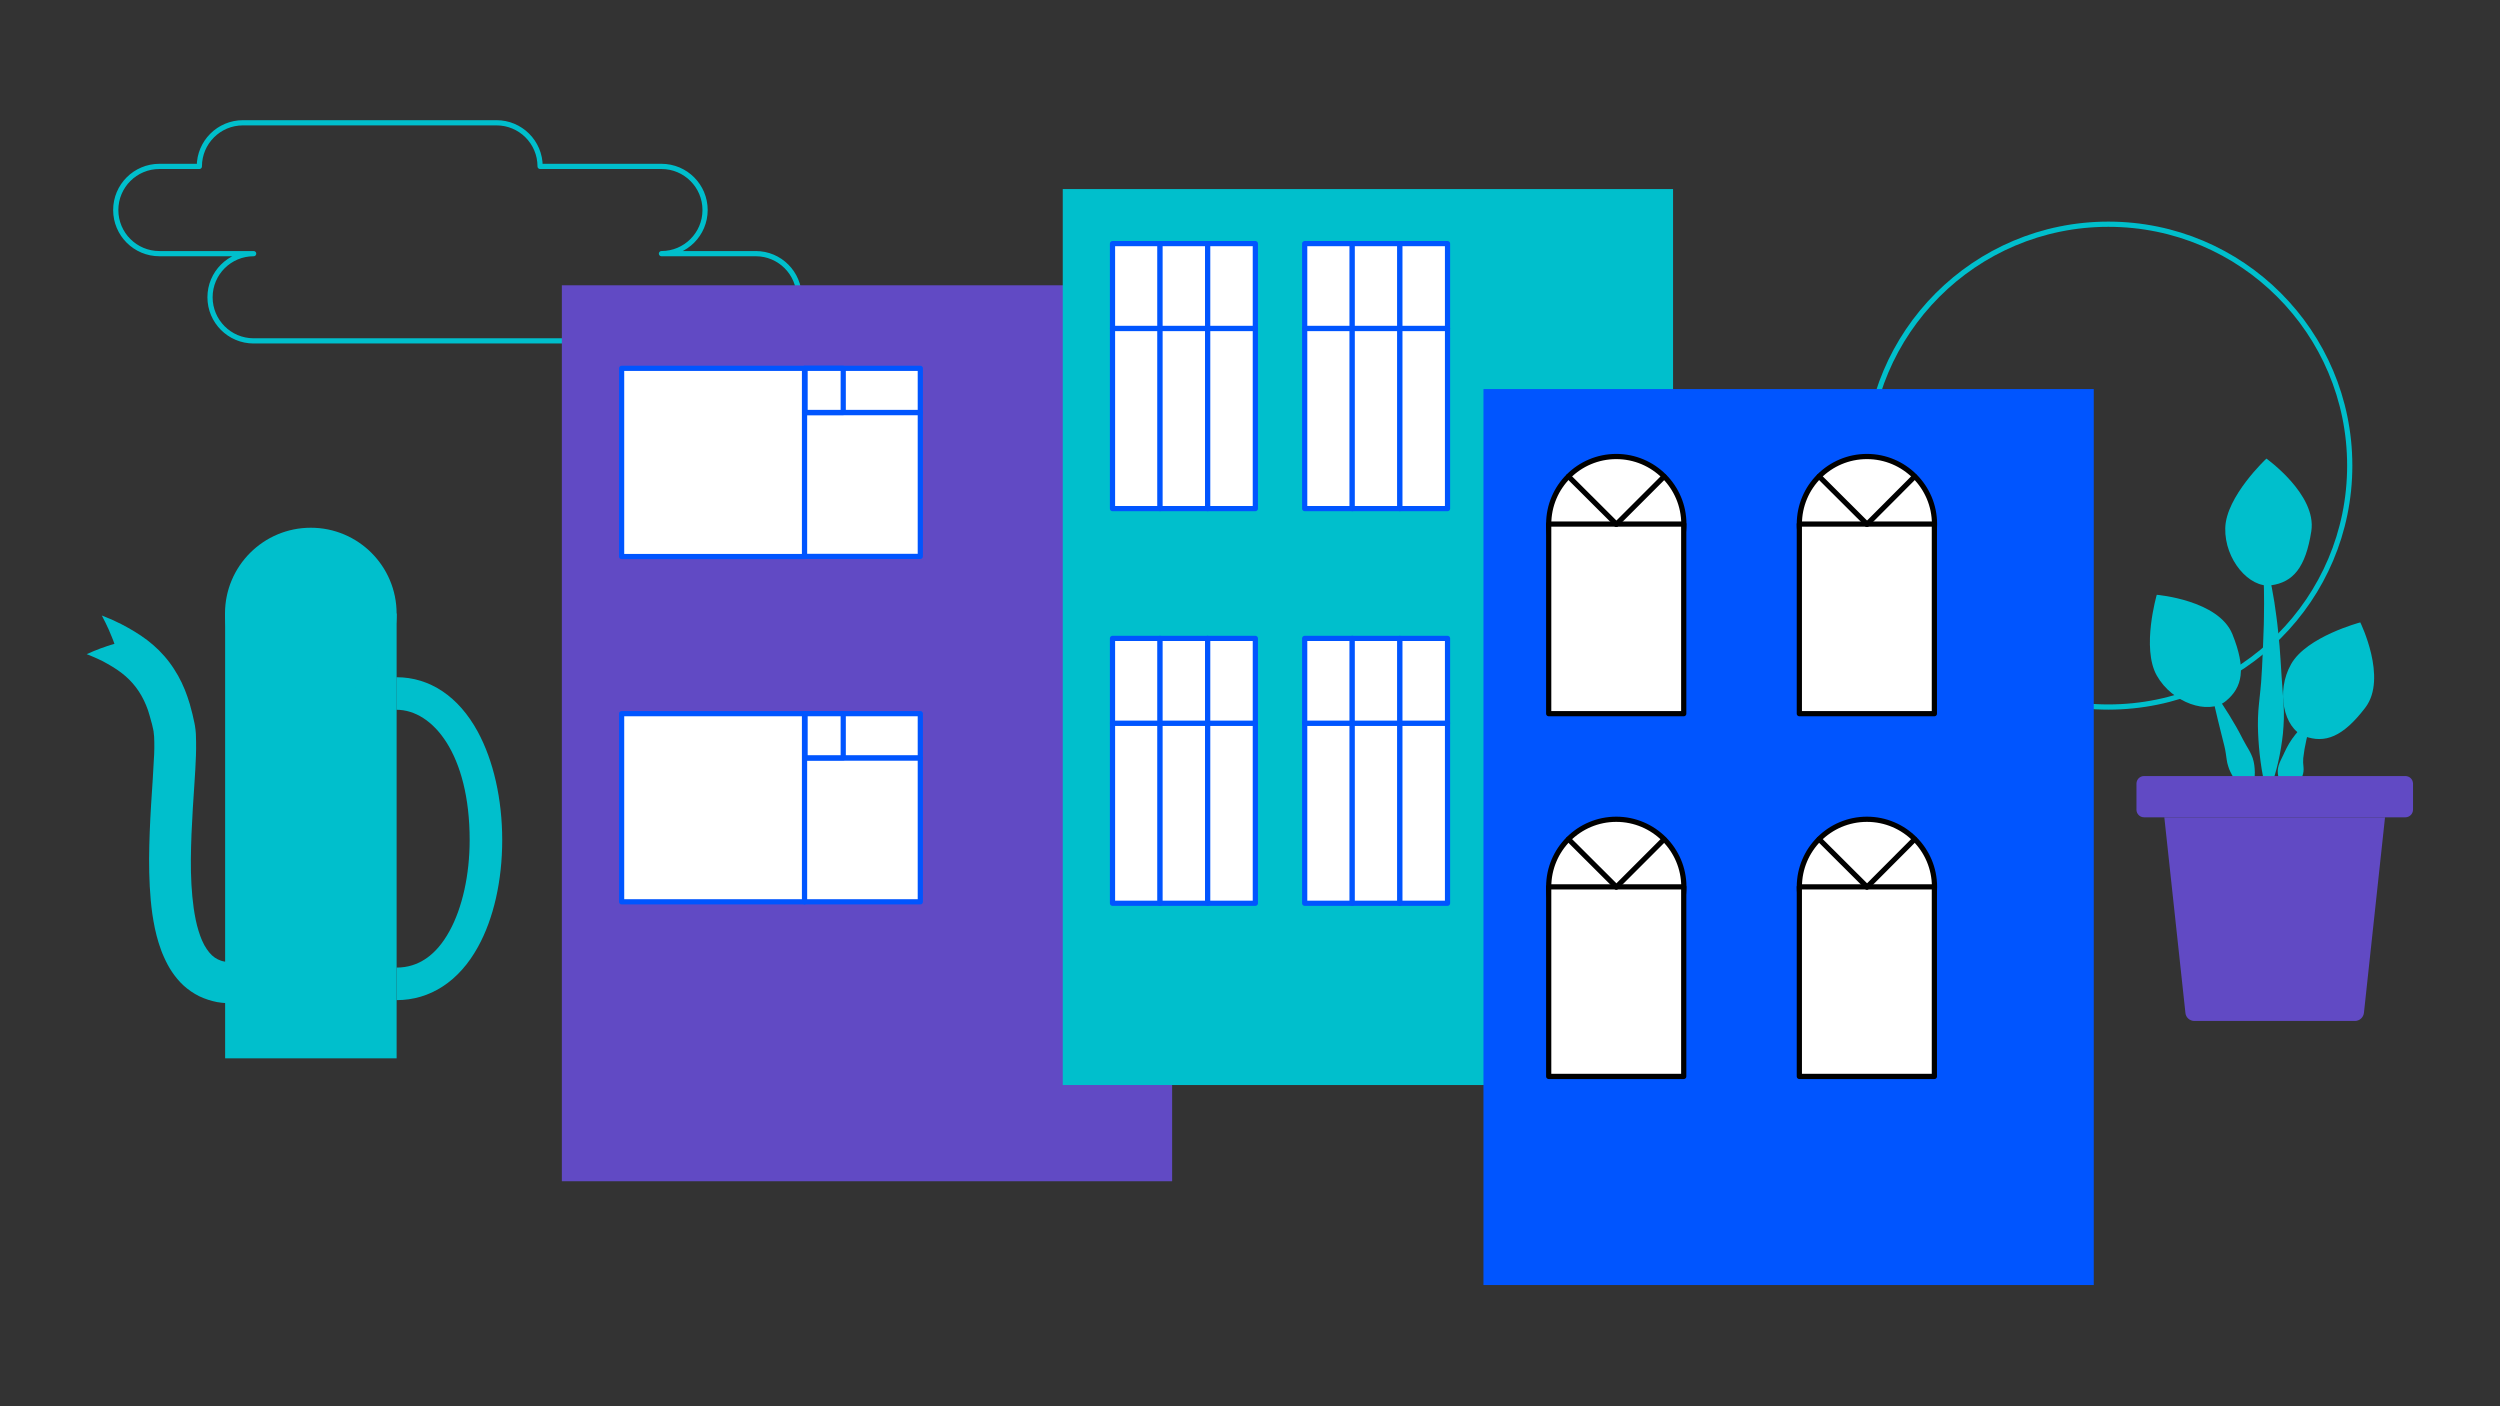 <?xml version="1.0" encoding="utf-8"?>
<!-- Generator: Adobe Illustrator 24.0.1, SVG Export Plug-In . SVG Version: 6.00 Build 0)  -->
<svg version="1.1" id="Layer_1" xmlns="http://www.w3.org/2000/svg" xmlns:xlink="http://www.w3.org/1999/xlink" x="0px" y="0px"
	 viewBox="0 0 1920 1080" style="enable-background:new 0 0 1920 1080;" xml:space="preserve">
<rect x="0" y="0" width="1920" height="1080" fill="#333333" stroke="none"/>
<style type="text/css">
	.st0{fill:none;stroke:#00BFCC;stroke-width:4;stroke-linecap:round;stroke-linejoin:round;stroke-miterlimit:10;}
	.st1{fill:#00BFCC;}
	.st2{fill:#614AC4;}
	.st3{fill:#FFFFFF;stroke:#0055FF;stroke-width:4;stroke-linecap:round;stroke-linejoin:round;stroke-miterlimit:10;}
	.st4{fill:#0055FF;}
	.st5{fill:#FFFFFF;stroke:#000000;stroke-width:4;stroke-linecap:round;stroke-linejoin:round;stroke-miterlimit:10;}
</style>
<circle class="st0" cx="1619.2" cy="357.6" r="185.4"/>
<path class="st0" d="M580.4,194.8H508c18.5,0,33.5-15,33.5-33.5l0,0c0-18.5-15-33.5-33.5-33.5h-93.2c0-18.5-15-33.5-33.5-33.5H186.6
	c-18.5,0-33.5,15-33.5,33.5h-30.7c-18.5,0-33.5,15-33.5,33.5l0,0c0,18.5,15,33.5,33.5,33.5h72.4c-18.5,0-33.5,15-33.5,33.5l0,0
	c0,18.5,15,33.5,33.5,33.5h385.5c18.5,0,33.5-15,33.5-33.5l0,0C613.8,209.8,598.9,194.8,580.4,194.8z"/>
<g>
	<path class="st1" d="M1700.6,531.7c4,5.8,7.9,11.7,11.6,17.7c3.7,6,7.2,12.1,10.4,18.5c0.8,1.6,1.7,3.1,2.6,4.7
		c0.9,1.6,1.9,3.1,2.7,4.7c0.8,1.6,1.6,3.2,2.2,5c0.6,1.7,0.9,3.5,1.2,5.3c0.2,1.8,0.4,3.7,0.4,5.6c0,0.9,0,1.9-0.1,2.9
		c-0.1,1-0.2,1.9-0.3,2.9c-0.2,1.9-0.7,3.9-1.3,5.9c-0.3,1-0.7,2-1.2,2.9l-0.7,1.4c-0.3,0.5-0.5,0.9-0.9,1.4l-1.9,0.1
		c-1.6-1.6-2.7-3.1-3.9-4.6c-1.2-1.5-2.2-2.9-3.2-4.4c-1-1.5-1.9-2.9-2.8-4.4c-0.9-1.5-1.7-2.9-2.4-4.4c-0.7-1.5-1.4-3-1.8-4.6
		c-0.5-1.6-0.9-3.2-1.1-4.9c-0.5-3.4-0.9-6.8-1.7-10.1l-2.5-10l-2.5-10.1c-1.6-6.8-3.3-13.6-4.6-20.6L1700.6,531.7z"/>
</g>
<g>
	<path class="st1" d="M1775.3,553.6c-1.5,5-3,9.8-4,14.6c-1.1,4.8-1.9,9.4-2.4,14c-0.1,1.1-0.1,2.3-0.1,3.5c0.1,1.2,0.2,2.3,0.3,3.5
		c0.2,2.3,0,4.4-0.8,6.6c-0.7,2.2-1.8,4.4-3.1,6.7c-0.7,1.2-1.4,2.3-2.3,3.6c-0.5,0.6-0.9,1.2-1.5,1.9l-0.8,1c-0.3,0.3-0.6,0.6-1,1
		l-1.9,0.1c-0.4-0.3-0.7-0.6-1-0.9l-0.9-0.9c-0.6-0.6-1.1-1.2-1.6-1.9c-1-1.3-1.7-2.6-2.4-3.9c-1.3-2.7-2.1-5.5-2.4-8.3
		c-0.2-1.4-0.1-2.8,0.1-4.2c0.2-1.4,0.7-2.7,1.2-4.1c0.5-1.3,1.2-2.6,1.8-3.9c0.6-1.3,1.3-2.5,1.8-3.8c0.6-1.3,1.2-2.5,1.8-3.7
		c0.7-1.2,1.3-2.4,2-3.6c0.8-1.1,1.5-2.3,2.2-3.4c0.8-1.1,1.6-2.2,2.4-3.2c3.4-4.2,6.9-8,11-11.4L1775.3,553.6z"/>
</g>
<g>
	<path class="st1" d="M1740.6,607.2c-2.2-7.6-3.5-15-4.5-22.5c-1-7.4-1.6-14.8-1.9-22.2c-0.3-7.4-0.1-14.7,0.7-22.1
		c0.7-7.3,1.7-14.7,2-22.1c0.2-3.7,0.5-7.4,0.6-11l0.5-11c0.2-3.7,0.3-7.4,0.4-11c0.1-1.8,0.1-3.7,0.2-5.5l0.1-5.5
		c0.2-7.4,0.1-14.7,0-22.1l-0.4-11.1l-0.9-11l1.9-0.4l3.1,10.8l2.4,11c1.4,7.4,2.6,14.8,3.5,22.2l0.7,5.6c0.2,1.9,0.4,3.7,0.6,5.6
		c0.4,3.7,0.8,7.5,1.1,11.2l0.8,11.2c0.3,3.7,0.5,7.5,0.7,11.2l0.8,11.2c0.3,3.7,0.6,7.5,0.8,11.2c0.2,3.7,0.3,7.5,0.2,11.2
		c-0.1,3.7-0.4,7.5-0.7,11.2c-0.8,7.4-2,14.8-3.7,22.2c-1.7,7.4-3.8,14.7-7,21.9L1740.6,607.2z"/>
</g>
<path class="st1" d="M1656.4,456.8c0,0,47.5,4,58.1,30.3c10.6,26.4,7.9,40.9-5.3,51.5c-13.2,10.6-40.9,1.3-52.8-19.8
	S1656.4,456.8,1656.4,456.8z"/>
<path class="st1" d="M1812.7,478c0,0,21.1,42.8,3.9,65.4c-17.2,22.6-31,27.8-46.8,22c-15.8-5.9-22.2-34.4-10.2-55.4
	C1771.5,488.9,1812.7,478,1812.7,478z"/>
<path class="st2" d="M1662.2,627.7h169.5l-16.2,150.2c-0.4,3.5-3.4,6.2-6.9,6.2h-123.3c-3.6,0-6.6-2.7-6.9-6.2L1662.2,627.7z"/>
<path class="st2" d="M1847.3,627.7h-200.6c-3.3,0-5.9-2.6-5.9-5.9v-19.9c0-3.3,2.6-5.9,5.9-5.9h200.6c3.3,0,5.9,2.6,5.9,5.9v19.9
	C1853.2,625,1850.6,627.7,1847.3,627.7z"/>
<path class="st1" d="M1740.6,352.2c0,0,38.8,27.6,34.5,55.7c-4.4,28.1-14,39.2-30.8,41.6c-16.7,2.4-35.9-19.7-35.3-43.9
	C1709.5,381.3,1740.6,352.2,1740.6,352.2z"/>
<rect x="431.5" y="219.1" class="st2" width="468.7" height="688.1"/>
<rect x="816.2" y="145.2" class="st1" width="468.7" height="688.1"/>
<g>
	<rect x="1002" y="252.3" class="st3" width="36.6" height="138.3"/>
	<rect x="1038.5" y="252.3" class="st3" width="36.6" height="138.3"/>
	<rect x="1075.1" y="252.3" class="st3" width="36.6" height="138.3"/>
	<rect x="1002" y="187.1" class="st3" width="36.6" height="65.1"/>
	<rect x="1038.5" y="187.1" class="st3" width="36.6" height="65.1"/>
	<rect x="1075.1" y="187.1" class="st3" width="36.6" height="65.1"/>
</g>
<g>
	<rect x="1002" y="555.4" class="st3" width="36.6" height="138.3"/>
	<rect x="1038.5" y="555.4" class="st3" width="36.6" height="138.3"/>
	<rect x="1075.1" y="555.4" class="st3" width="36.6" height="138.3"/>
	<rect x="1002" y="490.3" class="st3" width="36.6" height="65.1"/>
	<rect x="1038.5" y="490.3" class="st3" width="36.6" height="65.1"/>
	<rect x="1075.1" y="490.3" class="st3" width="36.6" height="65.1"/>
</g>
<rect x="1139.3" y="298.8" class="st4" width="468.7" height="688.1"/>
<g>
	<rect x="854.4" y="252.3" class="st3" width="36.6" height="138.3"/>
	<rect x="890.9" y="252.3" class="st3" width="36.6" height="138.3"/>
	<rect x="927.5" y="252.3" class="st3" width="36.6" height="138.3"/>
	<rect x="854.4" y="187.1" class="st3" width="36.6" height="65.1"/>
	<rect x="890.9" y="187.1" class="st3" width="36.6" height="65.1"/>
	<rect x="927.5" y="187.1" class="st3" width="36.6" height="65.1"/>
</g>
<g>
	<rect x="854.4" y="555.4" class="st3" width="36.6" height="138.3"/>
	<rect x="890.9" y="555.4" class="st3" width="36.6" height="138.3"/>
	<rect x="927.5" y="555.4" class="st3" width="36.6" height="138.3"/>
	<rect x="854.4" y="490.3" class="st3" width="36.6" height="65.1"/>
	<rect x="890.9" y="490.3" class="st3" width="36.6" height="65.1"/>
	<rect x="927.5" y="490.3" class="st3" width="36.6" height="65.1"/>
</g>
<g>
	<circle class="st5" cx="1241.3" cy="402.5" r="51.9"/>
	<rect x="1189.4" y="402.5" class="st5" width="103.7" height="145.6"/>
	<line class="st5" x1="1204.6" y1="365.9" x2="1241.3" y2="402.5"/>
	<line class="st5" x1="1278" y1="366" x2="1241.3" y2="402.7"/>
</g>
<g>
	<circle class="st5" cx="1433.8" cy="402.5" r="51.9"/>
	<rect x="1381.9" y="402.5" class="st5" width="103.7" height="145.6"/>
	<line class="st5" x1="1397.1" y1="365.9" x2="1433.8" y2="402.5"/>
	<line class="st5" x1="1470.4" y1="366" x2="1433.8" y2="402.7"/>
</g>
<g>
	<circle class="st5" cx="1241.3" cy="681.1" r="51.9"/>
	<rect x="1189.4" y="681.1" class="st5" width="103.7" height="145.6"/>
	<line class="st5" x1="1204.6" y1="644.5" x2="1241.3" y2="681.1"/>
	<line class="st5" x1="1278" y1="644.6" x2="1241.3" y2="681.3"/>
</g>
<g>
	<circle class="st5" cx="1433.8" cy="681.1" r="51.9"/>
	<rect x="1381.9" y="681.1" class="st5" width="103.7" height="145.6"/>
	<line class="st5" x1="1397.1" y1="644.5" x2="1433.8" y2="681.1"/>
	<line class="st5" x1="1470.4" y1="644.6" x2="1433.8" y2="681.3"/>
</g>
<g>
	<rect x="477.4" y="282.9" class="st3" width="140.5" height="144.5"/>
	<rect x="617.9" y="316.8" class="st3" width="88.9" height="110.5"/>
	<rect x="617.9" y="282.9" class="st3" width="88.9" height="33.9"/>
	<rect x="618.3" y="282.9" class="st3" width="29.3" height="33.9"/>
</g>
<g>
	<rect x="477.4" y="548.1" class="st3" width="140.5" height="144.5"/>
	<rect x="617.9" y="582.1" class="st3" width="88.9" height="110.5"/>
	<rect x="617.9" y="548.1" class="st3" width="88.9" height="33.9"/>
	<rect x="618.3" y="548.1" class="st3" width="29.3" height="33.9"/>
</g>
<rect x="172.9" y="471.2" class="st1" width="131.7" height="341.6"/>
<circle class="st1" cx="238.7" cy="471.2" r="65.9"/>
<g>
	<path class="st1" d="M180.2,770.5c-4.4,0.1-8.9-0.1-13.5-0.9c-4.6-0.9-9.3-2.4-13.7-4.5c-4.4-2.2-8.5-5-12-8.2
		c-3.5-3.2-6.4-6.8-8.9-10.5c-2.5-3.7-4.4-7.4-6.1-11.2c-0.9-1.9-1.6-3.7-2.3-5.6c-0.6-1.9-1.3-3.7-1.9-5.6
		c-2.3-7.4-3.7-14.7-4.8-22c-2-14.4-2.5-28.5-2.5-42.3c0.1-13.8,0.7-27.5,1.5-41l1.3-20.1c0.4-6.6,0.8-13.2,1.1-19.5
		c0.1-3.2,0.2-6.3,0.1-9.2c0-2.9-0.2-5.8-0.5-7.6l0-0.3c0-0.1-0.1-0.3-0.1-0.5l-0.2-1.1l-0.5-2.2c-0.2-0.7-0.3-1.5-0.5-2.2l-0.6-2.1
		c-0.7-2.9-1.6-5.6-2.4-8.3c-3.7-10.7-9.3-19.3-17.3-26.3c-4-3.5-8.7-6.6-13.7-9.4l-3.8-2.1l-4-1.9c-0.7-0.3-1.3-0.6-2-0.9l-2.1-0.9
		l-4.2-1.7c3.3-1.5,6.8-3,10.3-4.3c1.7-0.6,3.5-1.3,5.4-1.9l2.8-0.9c0.9-0.3,1.8-0.5,2.8-0.8c-0.3-0.9-0.6-1.9-1-2.8l-1.1-2.7
		c-0.7-1.8-1.5-3.6-2.3-5.5c-1.6-3.6-3.4-7.2-5.3-10.8l5.1,2.1l2.5,1c0.8,0.4,1.7,0.8,2.5,1.2l5,2.4l5,2.7
		c6.6,3.7,13.2,7.9,19.3,13.2c6.1,5.3,11.6,11.5,16,18.4c4.5,6.8,7.9,14.2,10.4,21.5c1.2,3.6,2.4,7.3,3.2,10.9l0.7,2.7
		c0.2,0.9,0.4,1.8,0.6,2.7l0.6,2.7l0.3,1.3c0,0.2,0.1,0.4,0.1,0.7l0.2,0.9c0.8,4.8,0.9,8.6,0.9,12.4c0.1,3.7,0,7.3-0.1,10.8
		c-0.2,7-0.7,13.8-1.1,20.5l-1.3,20c-0.8,13.2-1.4,26.3-1.5,39.2c-0.1,12.9,0.5,25.6,2.2,37.7c0.9,6,2,11.8,3.7,17.2
		c0.4,1.4,0.9,2.6,1.3,3.9c0.5,1.2,0.9,2.5,1.5,3.7c1,2.4,2.2,4.5,3.5,6.4c1.3,1.9,2.6,3.5,4,4.8c1.4,1.3,2.9,2.3,4.5,3.1
		c1.6,0.8,3.3,1.4,5.3,1.7c2,0.3,4.2,0.4,6.5,0.4L180.2,770.5z"/>
</g>
<path class="st1" d="M304.6,768.1v-25c16.7,0,30.4-9.4,40.6-28c9.9-17.9,15.5-43.4,15.5-70c0-65.7-28.2-100-56.2-100v-25
	c25.6,0,47.7,14.8,62.4,41.8c12.1,22.3,18.8,51.9,18.8,83.3c0,31.1-6.6,60.3-18.6,82C352.6,753.6,330.4,768.1,304.6,768.1z"/>
</svg>
